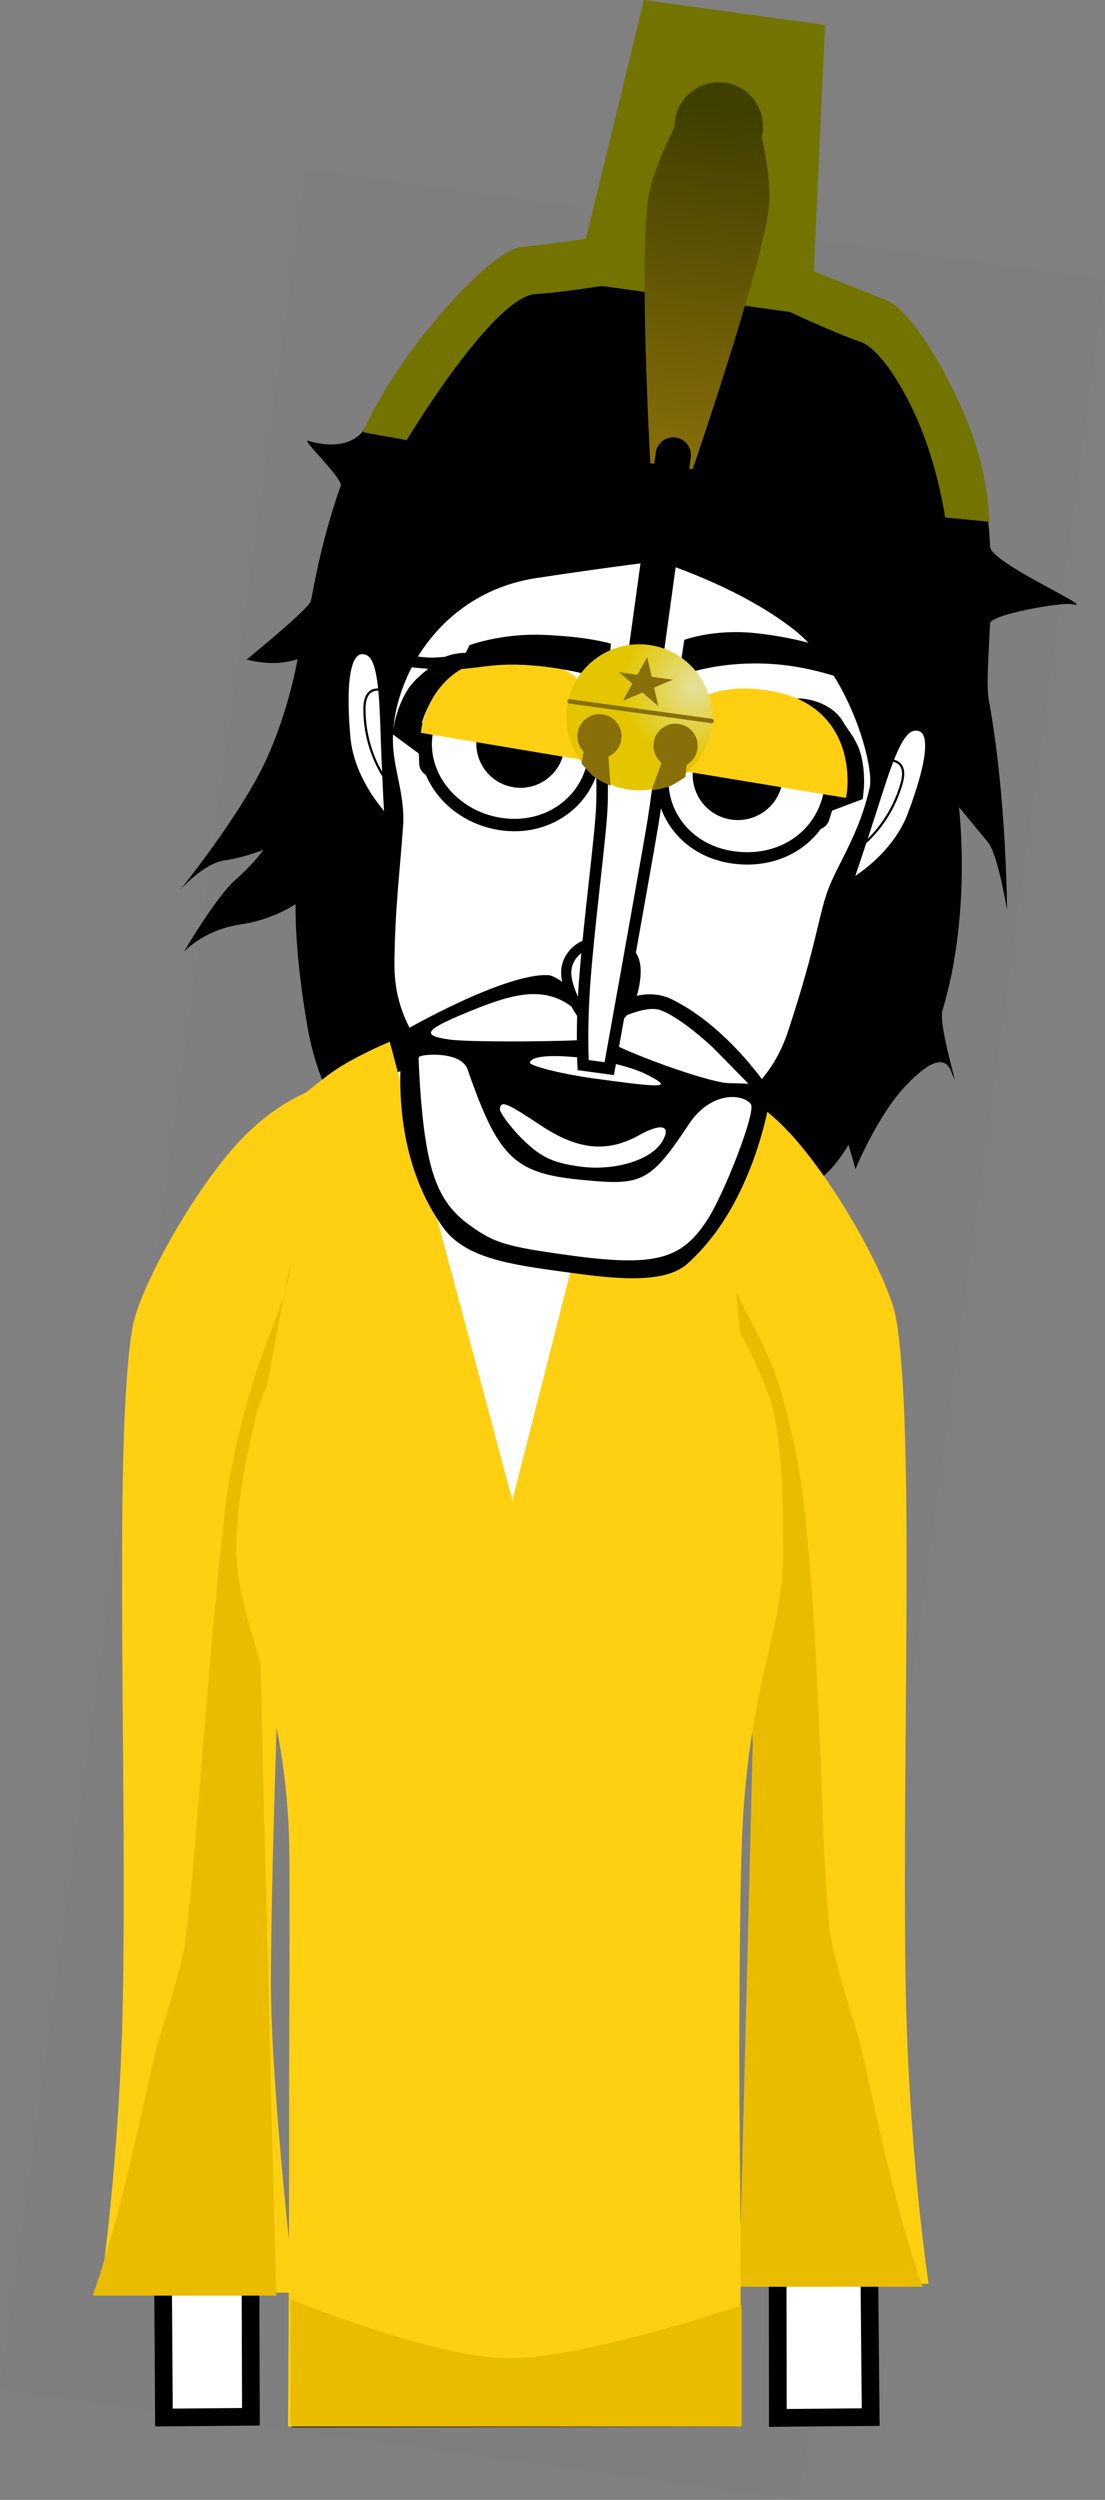 <svg version="1.1" xmlns="http://www.w3.org/2000/svg" xmlns:xlink="http://www.w3.org/1999/xlink" width="124.945" height="282.461" viewBox="0,0,124.945,282.461"><rect x="0" y="0" width="124.945" height="282.461" fill="#808080" stroke="none"/><defs><linearGradient x1="263.483" y1="43.462" x2="257.878" y2="84.077" gradientUnits="userSpaceOnUse" id="color-1"><stop offset="0" stop-color="#3f3f00"/><stop offset="1" stop-color="#886f09"/></linearGradient><radialGradient cx="260.428" cy="108.989" r="8.25" gradientUnits="userSpaceOnUse" id="color-2"><stop offset="0" stop-color="#e3e19b"/><stop offset="1" stop-color="#e3c600"/></radialGradient></defs><g transform="translate(-181.869,-31.383)"><g data-paper-data="{&quot;isPaintingLayer&quot;:true}" fill-rule="nonzero" stroke-linejoin="miter" stroke-miterlimit="10" stroke-dasharray="" stroke-dashoffset="0" style="mix-blend-mode: normal"><path d="M181.869,301.379l34.619,-250.847l90.326,12.466l-34.619,250.847z" fill-opacity="0.01" fill="#000000" stroke="none" stroke-width="0" stroke-linecap="butt"/><path d="M209.749,105.905c0,0 7.005,-5.673 7.263,-6.609c0.233,-0.843 1.007,-6.331 3.385,-13.034c0.279,-0.787 -4.548,-5.334 -3.708,-5.081c3.605,1.087 5.776,-0.103 6.467,-1.512c5.571,-11.363 16.068,-23.063 35.799,-21.201c28.525,3.278 34.125,20.631 34.876,34.695c0.101,1.89 12.536,7.247 9.226,6.486c-1.09,-0.251 -9.2,1.159 -9.244,2.181c-0.17,3.923 -0.435,7.051 -0.124,8.74c1.993,10.794 2.046,23.643 2.046,23.643c0,0 -1.019,-6.293 -2.155,-7.662c-1.06,-1.276 -3.288,-3.981 -3.288,-3.981c0,0 1.491,11.809 -1.844,22.951c-0.553,1.892 2.347,10.535 0.968,6.928c-0.934,-2.444 -3.534,-0.052 -5.078,1.553c-3.254,3.383 -5.736,9.475 -5.736,9.475l-0.788,-2.741c0,0 -1.347,2.279 -2.646,3.372c-1.299,1.093 -3.849,2.735 -3.849,2.735l0.471,-4.088c0,0 -8.667,11.158 -25.773,8.633c-16.114,-2.51 -24.206,-15.311 -24.206,-15.311l-0.518,2.905c0,0 -3.358,-4.156 -4.649,-11.527c-1.539,-8.785 -1.35,-13.915 -1.35,-13.915c0,0 -2.606,1.77 -6.085,2.271c-4.36,0.628 -6.536,3.109 -6.536,3.109c0,0 3.588,-6.175 5.858,-8.164c2.021,-1.771 3.135,-3.354 3.135,-3.354c0,0 -2.253,0.905 -4.439,1.202c-2.281,0.309 -4.977,3.305 -4.977,3.305c0,0 6.598,-8.135 9.521,-14.276c2.76,-5.799 3.744,-11.77 3.744,-11.77c0,0 -1.449,0.542 -3.42,0.42c-1.249,-0.077 -2.348,-0.379 -2.348,-0.379z" fill="#000000" stroke="none" stroke-width="1.5" stroke-linecap="butt"/><path d="M260.818,55.353c-0.212,0.621 -0.453,1.456 -0.736,2.541zM260.883,55.169c-0.122,0.809 -1.26,7.778 -4.242,7.367c-3.165,-0.437 -2.078,-8.317 -2.078,-8.317l1.102,-4.903c1.421,-3.289 2.516,-8.169 4.264,-9.867c4.766,-4.634 6.363,0.86 8.913,5.486c0,0 2.209,4.289 -0.306,10.914c-2.515,6.625 -4.723,2.336 -4.723,2.336c-1.525,-3.303 -1.852,-6.035 -2.93,-3.016z" fill="#3f3f00" stroke="none" stroke-width="0.5" stroke-linecap="butt"/><path d="M246.918,63.287l7.768,-31.904l20.473,2.825l-1.494,32.77zM262.462,50.627c2.735,0.378 5.259,-1.534 5.637,-4.269c0.378,-2.735 -1.534,-5.259 -4.269,-5.637c-2.735,-0.378 -5.259,1.534 -5.637,4.269c-0.378,2.735 1.534,5.259 4.269,5.637z" fill="#737300" stroke="none" stroke-width="0" stroke-linecap="butt"/><path d="M200.408,304.54c0,0 -0.635,-94.384 -0.793,-118.012c-0.055,-8.153 8.187,-36.761 40.202,-36.921c31.602,-0.158 39.857,29.487 39.849,36.897c-0.077,46.243 0.654,117.986 0.654,117.986l-10.497,0.096l-0.159,-114.843c0,0 0.075,-3.099 -2.816,-3.154c-3.434,-0.065 -2.945,3.116 -2.945,3.116l0.205,114.87l-48.214,0.072l-0.305,-115.233c0,0 0.279,-2.919 -2.886,-2.934c-3.111,-0.015 -2.816,2.909 -2.816,2.909l0.353,115.067z" fill="#ffffff" stroke="#000000" stroke-width="2" stroke-linecap="butt"/><path d="M255.005,200.482c-0.571,0 -1.034,-0.463 -1.034,-1.034c0,-0.571 0.463,-1.034 1.034,-1.034c0.571,0 1.034,0.463 1.034,1.034c0,0.571 -0.463,1.034 -1.034,1.034z" fill="#000000" stroke="none" stroke-width="1.5" stroke-linecap="butt"/><g stroke="none" stroke-width="0" stroke-linecap="butt"><path d="M193.181,290.432c0,0 2.332,-15.272 2.608,-34.616c0.385,-27.043 -1.036,-62.044 1.055,-74.405c0.681,-4.029 5.914,-13.826 11.087,-19.944c5.411,-6.399 10.755,-7.368 10.755,-7.368c0,0 1.715,26.417 1.007,32.643c-0.293,2.575 -5.258,5.459 -5.258,5.459c0,0 -1.932,45.236 -1.932,63.202c0,12.403 2.705,35.029 2.705,35.029z" fill="#ffd012"/><path d="M192.348,290.765c3.314,-9.25 5.728,-21.951 7.159,-27.831c0.309,-1.269 2.702,-8.278 3.278,-12.067c1.076,-7.079 2.442,-30.907 4.542,-48.914c0.498,-4.27 1.419,-8.312 2.424,-11.979c1.768,-6.446 4.464,-11.729 4.916,-15.043c0.869,-6.37 -4.639,24.732 -3.899,18.941c0.007,6.28 2.342,96.894 2.342,96.894z" data-paper-data="{&quot;index&quot;:null}" fill="#eabc00"/></g><path d="M249.745,204.717c-4.463,-0.314 -6.552,-1.794 -6.17,-2.58c0.118,-0.242 2.846,1.064 6.97,1.305c6.409,0.375 8.51,-0.632 8.51,-0.632v1.346c0,0 -2.413,1.047 -9.311,0.561z" fill="#000000" stroke="#000000" stroke-width="0" stroke-linecap="butt"/><path d="M221.932,199.448c0,-0.571 0.463,-1.034 1.034,-1.034c0.571,0 1.034,0.463 1.034,1.034c0,0.571 -0.463,1.034 -1.034,1.034c-0.571,0 -1.034,-0.463 -1.034,-1.034z" fill="#000000" stroke="none" stroke-width="1.5" stroke-linecap="butt"/><g data-paper-data="{&quot;index&quot;:null}" stroke="none" stroke-width="0" stroke-linecap="butt"><path d="M264.838,289.432c0,0 2.705,-22.625 2.705,-35.029c0,-17.966 -1.932,-63.202 -1.932,-63.202c0,0 -4.965,-2.885 -5.258,-5.459c-0.708,-6.226 1.007,-32.643 1.007,-32.643c0,0 5.345,0.969 10.755,7.368c5.173,6.118 10.406,15.915 11.087,19.944c2.09,12.361 0.67,47.363 1.055,74.405c0.276,19.344 2.608,34.616 2.608,34.616z" fill="#ffd012"/><path d="M265.437,289.765c0,0 2.335,-90.614 2.342,-96.894c0.74,5.791 -4.768,-25.311 -3.899,-18.941c0.452,3.314 4.648,8.598 6.416,15.043c1.006,3.666 1.927,7.709 2.424,11.979c2.099,18.007 1.966,41.836 3.042,48.914c0.576,3.789 2.969,10.798 3.278,12.067c1.431,5.88 3.846,18.581 7.159,27.831z" data-paper-data="{&quot;index&quot;:null}" fill="#eabc00"/></g><path d="M228.226,204.717c-6.897,0.486 -9.311,-0.561 -9.311,-0.561v-1.346c0,0 2.101,1.007 8.51,0.632c4.124,-0.241 6.853,-1.547 6.97,-1.305c0.383,0.786 -1.706,2.266 -6.17,2.58z" fill="#000000" stroke="#000000" stroke-width="0" stroke-linecap="butt"/><path d="M239.507,261.269c-0.819,0 -1.483,-0.664 -1.483,-1.483c0,-0.819 0.664,-1.483 1.483,-1.483c0.819,0 1.483,0.664 1.483,1.483c0,0.819 -0.664,1.483 -1.483,1.483z" data-paper-data="{&quot;index&quot;:null}" fill="#000000" stroke="none" stroke-width="1.5" stroke-linecap="butt"/><path d="M215.443,304.554c0,0 0.131,-15.775 0.115,-35.526c-0.002,-3.013 0.123,-26.529 -0.007,-30.171c-0.611,-17.179 -5.942,-24.303 -5.942,-32.317c0,-5.831 1.219,-10.692 2.183,-14.941c0.63,-2.777 3.65,-7.913 3.65,-7.913c0,0 0.757,-8.064 0.757,-12.973c0,-4.498 -0.757,-13.687 -0.757,-13.687c0,0 2.673,-2.353 4.656,-3.748c1.983,-1.395 5.172,-2.804 5.172,-2.804l14.56,54.372l13.832,-54.372c0,0 3.913,1.52 6.166,2.947c2.253,1.427 4.754,3.605 4.754,3.605c0,0 -0.757,9.425 -0.757,14.192c0,4.842 0.757,10.973 0.757,10.973c0,0 3.103,5.775 3.796,8.943c0.936,4.282 1.038,10.501 1.038,16.072c0,8.247 -4.029,14.709 -4.666,32.333c-0.283,7.839 -0.327,24.616 -0.249,32.158c0.188,18.059 0.081,32.857 0.081,32.857z" fill="#ffd012" stroke="#ffd012" stroke-width="2" stroke-linecap="butt"/><path d="M225.563,114.107c0.425,-7.304 6.061,-16.522 16.891,-18.16c8.32,-1.258 13.873,-1.919 13.873,-1.919c0,0 9.27,2.791 15.788,7.916c6.457,5.077 9.38,15.732 8.849,18.451c-1.193,5.558 -3.808,9.064 -4.832,11.972c-1.024,2.908 -1.245,6.023 -4.378,15.587c-1.956,5.969 -5.343,8.272 -11.93,13.153c-6.587,4.881 -10.234,7.928 -14.166,7.455c-3.784,-0.455 -8.154,-6.274 -12.385,-12.19c-4.505,-6.3 -7.633,-9.611 -7.554,-16.326c0.07,-6.048 0.585,-9.922 0.973,-15.259c0.283,-3.901 -1.359,-6.694 -1.127,-10.682z" fill="#ffffff" stroke="#000000" stroke-width="1.5" stroke-linecap="butt"/><path d="M275.248,105.7c0,0 1.466,0.523 4.064,1.682c2.373,1.058 4.169,2.336 4.169,2.336l0.033,1.186c0,0 -6.754,-4.092 -14.636,-4.514c-6.303,-0.338 -10.254,1.424 -10.254,1.424l0.616,-4.131c0,0 3.331,-1.261 8.044,-0.763c4.88,0.515 7.934,1.692 7.934,1.692z" data-paper-data="{&quot;index&quot;:null}" fill="#000000" stroke="none" stroke-width="1.5" stroke-linecap="butt"/><g stroke="none" stroke-linecap="butt"><path d="M269.043,154.752c0,0 -1.561,12.401 -9.472,19.44c-2.759,2.455 -8.977,1.584 -14.247,0.857c-5.651,-0.78 -10.815,-1.506 -13.28,-4.883c-6.991,-9.578 -4.475,-22.324 -4.475,-22.324c0,0 11.321,-6.52 16.297,-6.278c1.528,0.074 5.621,4.457 5.621,4.457c0,0 4.421,-3.667 8.359,-1.721c6.596,3.259 11.197,10.453 11.197,10.453z" fill="#000000" stroke-width="0"/><path d="M250.336,148.632c-0.789,0.449 -15.047,0.567 -17.554,0.221c-3.479,-0.48 -3.088,-1.115 3.225,-3.612c5.682,-2.241 9.39,-2.529 12.986,2.576c0,0 1.494,0.686 1.344,0.816z" data-paper-data="{&quot;noHover&quot;:false,&quot;origItem&quot;:[&quot;Path&quot;,{&quot;applyMatrix&quot;:true,&quot;segments&quot;:[[[332.0254,197.06293],[0.95313,-0.53669],[-1.05859,0.59758]],[[331.53713,197.74806],[-0.62891,0],[0.45313,0]],[[334.0254,197.29892],[-0.1289,0.09896],[0.02344,-0.02664]],[[333.87307,196.93732],[0.10547,0.17509],[-0.28906,-0.44914]]],&quot;closed&quot;:true,&quot;fillColor&quot;:[0,0,0]}]}" fill="#ffffff" stroke-width="0.5"/><path d="M262.517,149.784l3.977,4.043l-2.35,-0.065c-2.73,-0.162 -14.776,-4.576 -14.937,-5.8c1.508,-1.058 4.943,-2.819 6.909,-2.547c1.188,0.164 3.846,1.977 6.4,4.368z" data-paper-data="{&quot;noHover&quot;:false,&quot;origItem&quot;:[&quot;Path&quot;,{&quot;applyMatrix&quot;:true,&quot;segments&quot;:[[[335.58448,196.62521],[0.21484,0],[-0.35547,0]],[[334.9087,197.16189],[-0.07422,-0.22457],[0.05859,0.21315]],[[337.13526,197.84702],[-0.48828,0.03806],[0,0]],[337.54932,197.80896],[[336.74073,197.21138],[0,0],[-0.51172,-0.3616]]],&quot;closed&quot;:true,&quot;fillColor&quot;:[0,0,0]}]}" fill="#ffffff" stroke-width="0.5"/><path d="M241.792,151.459c0.209,-1.516 9.295,-0.561 13.134,1.299c2.818,1.44 2.597,1.65 -5.031,0.597c-4.439,-0.548 -8.149,-1.559 -8.103,-1.896z" data-paper-data="{&quot;noHover&quot;:false,&quot;origItem&quot;:[&quot;Path&quot;,{&quot;applyMatrix&quot;:true,&quot;segments&quot;:[[[333.20509,198.01069],[0,0],[0,0.0609]],[[334.61134,198.10965],[-0.80078,0.01142],[1.37891,0]],[[335.46682,197.92314],[0.53516,0.18651],[-0.72656,-0.23599]],[[333.20509,198.01068],[0,-0.27405],[0,0]]],&quot;closed&quot;:true,&quot;fillColor&quot;:[0,0,0]}]}" fill="#ffffff" stroke-width="0.5"/><path d="M238.391,156.686c0.134,-0.969 0.658,-0.776 4.652,1.878c4.177,2.765 7.48,3.072 11.031,1.116c2.412,-1.362 3.696,-1.216 2.776,0.502c-1.092,2.167 -5.302,3.577 -9.451,3.004c-3.371,-0.465 -4.566,-1.225 -6.64,-3.27c-1.35,-1.388 -2.414,-2.893 -2.367,-3.23z" data-paper-data="{&quot;noHover&quot;:false,&quot;origItem&quot;:[&quot;Path&quot;,{&quot;applyMatrix&quot;:true,&quot;segments&quot;:[[[332.72855,199.61694],[0,0],[0,0.0609]],[[333.22855,200.11556],[-0.27344,-0.21315],[0.41797,0.31211]],[[334.43168,200.48857],[-0.60938,0],[0.75,0]],[[335.99027,199.7806],[-0.14062,0.41108],[0.12109,-0.32734]],[[335.58402,199.74254],[0.39453,-0.3007],[-0.58203,0.43392]],[[333.50199,199.81486],[0.80859,0.38824],[-0.77344,-0.37301]],[[332.72855,199.61693],[0,-0.17508],[0,0]]],&quot;closed&quot;:true,&quot;fillColor&quot;:[0,0,0]}]}" fill="#ffffff" stroke-width="0.5"/><path d="M234.748,152.24c3.561,10.254 5.378,11.802 13.471,12.511c6.153,0.57 7.229,0.196 11.547,-6.354c2.552,-3.811 6.158,-3.419 7.009,-2.25c0.609,0.856 -3.068,10.243 -4.935,13.076c-2.913,4.512 -5.949,5.327 -15.695,3.982c-7.109,-0.981 -8.425,-1.395 -11.167,-3.383c-3.726,-2.681 -4.973,-6.297 -5.623,-15.785c-0.216,-3.699 -0.147,-2.947 -0.109,-3.221c0.041,-0.295 4.749,-0.783 5.502,1.424z" data-paper-data="{&quot;noHover&quot;:false,&quot;origItem&quot;:[&quot;Path&quot;,{&quot;applyMatrix&quot;:true,&quot;segments&quot;:[[[331.21682,198.15914],[0.25,0.11038],[-0.21484,-0.08754]],[[330.8223,198.09824],[0,-0.05329],[0,0.04948]],[[331.06057,199.36953],[-0.1289,-0.65087],[0.34766,1.66715]],[[332.43166,201.98444],[-0.72656,-0.38444],[0.53516,0.28547]],[[334.4551,202.29655],[-1.28516,0],[1.76172,0]],[[337.09963,201.23841],[-0.40625,0.87163],[0.26172,-0.5481]],[[337.65822,198.2581],[0.12891,0.13703],[-0.17969,-0.18651]],[[336.56056,199.36953],[0.35938,-0.73842],[-0.60547,1.26749]],[[334.6465,200.83875],[1.10547,-0.04948],[-1.45312,0.07232]],[[331.88088,198.88233],[0.88281,1.73185],[-0.1875,-0.37301]]],&quot;closed&quot;:true,&quot;fillColor&quot;:[0,0,0]}]}" fill="#ffffff" stroke-width="0.5"/></g><path d="M248.912,147.035c-1.024,-0.141 -3.059,-3.714 -3.018,-5.831c0.037,-1.895 1.826,-3.612 4.274,-3.274c2.448,0.338 4.096,1.061 3.42,4.7c-0.574,3.089 -2.228,4.743 -4.676,4.405z" fill="#ffffff" stroke="#000000" stroke-width="1.15" stroke-linecap="butt"/><path d="M256.595,117.716c0,0 -0.441,3.947 -0.969,7.06c-1.045,6.166 -4.867,27.352 -4.867,27.352l-2.955,-0.399c0,0 -0.225,-4.243 0.186,-9.564c0.556,-7.202 1.782,-16.202 1.928,-19.552c0.138,-3.176 -0.106,-5.783 -0.106,-5.783" fill="#ffffff" stroke="#000000" stroke-width="1.3" stroke-linecap="round"/><path d="M225.862,124.367c0,0 -4.405,-4.158 -4.879,-9.733c-0.499,-5.866 -0.117,-9.841 1.842,-9.832c1.959,0.009 2.353,2.724 2.555,8.788c0.202,6.063 0.482,10.778 0.482,10.778z" data-paper-data="{&quot;index&quot;:null}" fill="#ffffff" stroke="#000000" stroke-width="1" stroke-linecap="butt"/><path d="M226.201,120.429c0,0 -3.131,-3.383 -3.122,-8.962c0.005,-3.112 2.448,-1.964 2.448,-1.964" fill="none" stroke="#000000" stroke-width="0.25" stroke-linecap="round"/><path d="M230.771,117.635l-0.067,-1.885l-2.827,-2.079c0,0 0.317,-1.896 1.329,-3.518c0.692,-1.11 2.104,-2.037 2.394,-2.355c1.514,-1.66 4.181,-1.038 4.181,-1.038" fill="none" stroke="#000000" stroke-width="3" stroke-linecap="round"/><path d="M230.096,114.248c0.739,-4.836 6.015,-8.191 11.327,-7.379c5.312,0.812 8.362,5.443 7.623,10.279c-0.739,4.836 -5.287,8.148 -10.599,7.336c-5.312,-0.812 -9.089,-5.4 -8.35,-10.236z" fill="#ffffff" stroke="#000000" stroke-width="1.4" stroke-linecap="butt"/><path d="M272.299,111.799c0,0 2.736,0.123 3.744,2.132c0.193,0.385 1.301,1.66 1.667,2.915c0.534,1.835 0.326,3.746 0.326,3.746l-3.285,1.236l-0.575,1.796" data-paper-data="{&quot;index&quot;:null}" fill="none" stroke="#000000" stroke-width="3" stroke-linecap="round"/><path d="M235.783,114.647c0.417,-2.727 2.965,-4.6 5.692,-4.183c2.727,0.417 4.6,2.965 4.183,5.692c-0.417,2.727 -2.965,4.6 -5.692,4.183c-2.727,-0.417 -4.6,-2.965 -4.183,-5.692z" fill="#000000" stroke="none" stroke-width="1.5" stroke-linecap="butt"/><path d="M256.898,117.947c0.87,-4.814 5.622,-8.167 10.89,-7.44c5.268,0.727 8.645,5.197 7.976,10.043c-0.669,4.846 -5.09,8.455 -10.858,7.73c-5.487,-0.689 -8.916,-5.306 -8.008,-10.334z" fill="#ffffff" stroke="#000000" stroke-width="1.4" stroke-linecap="butt"/><path d="M260.242,118.243c0.385,-2.792 2.961,-4.743 5.753,-4.358c2.792,0.385 4.743,2.961 4.358,5.753c-0.385,2.792 -2.961,4.743 -5.753,4.358c-2.792,-0.385 -4.743,-2.961 -4.358,-5.753z" fill="#000000" stroke="none" stroke-width="1.5" stroke-linecap="butt"/><path d="M230.101,113.711c0,0 1.295,-8.922 11.708,-7.293c9.359,1.459 8.18,10.625 8.18,10.625z" fill="#ffd012" stroke="#ffd012" stroke-width="1.15" stroke-linecap="butt"/><path d="M256.579,117.497c0,0 1.049,-9.403 12.338,-7.487c9.577,1.658 8.138,10.867 8.138,10.867z" fill="#ffd012" stroke="#ffd012" stroke-width="1.15" stroke-linecap="butt"/><path d="M234.967,104.276c0,0 3.587,-1.341 8.269,-1.162c5.189,0.198 7.704,0.996 7.704,0.996l-0.273,4.139c0,0 -3.706,-1.199 -7.871,-1.612c-5.57,-0.553 -6.778,0.511 -11.054,0.384c-3.664,-0.109 -6.696,-0.764 -6.696,-0.764l0.143,-1.224c0,0 3.551,0.565 5.194,0.648c1.356,0.069 4.067,-0.386 4.067,-0.386z" fill="#000000" stroke="none" stroke-width="1.5" stroke-linecap="butt"/><path d="M281.037,121.27c1.837,-5.782 2.952,-8.289 4.84,-7.767c1.888,0.522 1.179,4.452 -0.89,9.964c-1.967,5.238 -7.333,8.048 -7.333,8.048c0,0 1.547,-4.463 3.384,-10.245z" data-paper-data="{&quot;index&quot;:null}" fill="#ffffff" stroke="#000000" stroke-width="1" stroke-linecap="butt"/><path d="M282.002,117.297c0,0 2.663,-0.443 1.825,2.554c-1.503,5.372 -5.433,7.781 -5.433,7.781" data-paper-data="{&quot;index&quot;:null}" fill="none" stroke="#000000" stroke-width="0.25" stroke-linecap="round"/><path d="M255.402,83.736c0,0 -1.264,-22.54 -0.259,-29.819c0.599,-4.342 4.544,-10.978 4.544,-10.978l7.595,1.048c0,0 2.062,7.005 1.491,11.138c-0.999,7.24 -8.582,29.272 -8.582,29.272z" fill="url(#color-1)" stroke="none" stroke-width="0" stroke-linecap="butt"/><path d="M257.998,82.798l-3.646,26.416" fill="none" stroke="#000000" stroke-width="4" stroke-linecap="round"/><path d="M214.726,305.518v-14.333c0,0 16.37,6.667 24.667,6.667c8.685,0 26.333,-6 26.333,-6v13.667z" fill="#eabc00" stroke="none" stroke-width="0" stroke-linecap="butt"/><path d="M227.856,81.116l-4.964,-0.894c0,0 1.582,-3.668 4.556,-7.911c4.246,-6.056 10.551,-12.716 13.381,-13.015c3.977,-0.419 10.942,-1.479 10.942,-1.479l-0.058,5.585c0,0 -5.741,0.994 -9.277,1.203c-4.832,0.286 -14.58,16.511 -14.58,16.511z" fill="#737300" stroke="none" stroke-width="0" stroke-linecap="butt"/><path d="M279.176,70.012c-3.347,-1.159 -8.605,-3.671 -8.605,-3.671l0.136,-5.574c0,0 7.738,3.089 11.453,4.57c2.644,1.054 7.33,8.558 9.777,15.538c1.714,4.889 1.822,9.464 1.822,9.464l-5.02,-0.484c0,0 -0.672,-4.786 -2.591,-9.717c-1.794,-4.611 -4.762,-9.36 -6.972,-10.125z" data-paper-data="{&quot;index&quot;:null}" fill="#737300" stroke="none" stroke-width="0" stroke-linecap="butt"/><g><path d="M262.317,113.556c-0.623,4.514 -4.787,7.668 -9.3,7.045c-4.514,-0.623 -7.668,-4.787 -7.045,-9.3c0.623,-4.514 4.787,-7.668 9.3,-7.045c4.514,0.623 7.668,4.787 7.045,9.3z" fill="url(#color-2)" stroke="none" stroke-width="0" stroke-linecap="butt"/><path d="M246.272,110.632l16.07,2.218" fill="none" stroke="#886f09" stroke-width="0.5" stroke-linecap="round"/><g fill="#886f09" stroke-width="0.5"><path d="M249.312,117.053c-1.368,-0.189 -2.324,-1.451 -2.135,-2.818c0.189,-1.368 1.451,-2.324 2.818,-2.135c1.368,0.189 2.324,1.451 2.135,2.818c-0.189,1.368 -1.451,2.324 -2.818,2.135z" data-paper-data="{&quot;index&quot;:null}" stroke="none" stroke-linecap="butt"/><path d="M250.352,116.019l0.269,3.739c0,0 -0.849,-0.424 -1.283,-0.702c-0.458,-0.293 -1.446,-1.469 -1.446,-1.469l0.505,-2.847" data-paper-data="{&quot;index&quot;:null}" stroke="#886f09" stroke-linecap="round"/></g><g fill="#886f09" stroke-width="0.5"><path d="M255.778,115.309c0.189,-1.368 1.451,-2.324 2.818,-2.135c1.368,0.189 2.324,1.451 2.135,2.818c-0.189,1.368 -1.451,2.324 -2.818,2.135c-1.368,-0.189 -2.324,-1.451 -2.135,-2.818z" stroke="none" stroke-linecap="butt"/><path d="M259.419,116.148l-0.285,2.877c0,0 -1.27,0.865 -1.79,1.023c-0.493,0.15 -1.425,0.328 -1.425,0.328l1.272,-3.526" stroke="#886f09" stroke-linecap="round"/></g><path d="M252.856,110.066l2.095,-3.749l0.939,4.168l-3.213,-2.778l4.334,0.598z" fill="#886f09" stroke="#886f09" stroke-width="0.5" stroke-linecap="round"/></g></g></g></svg>